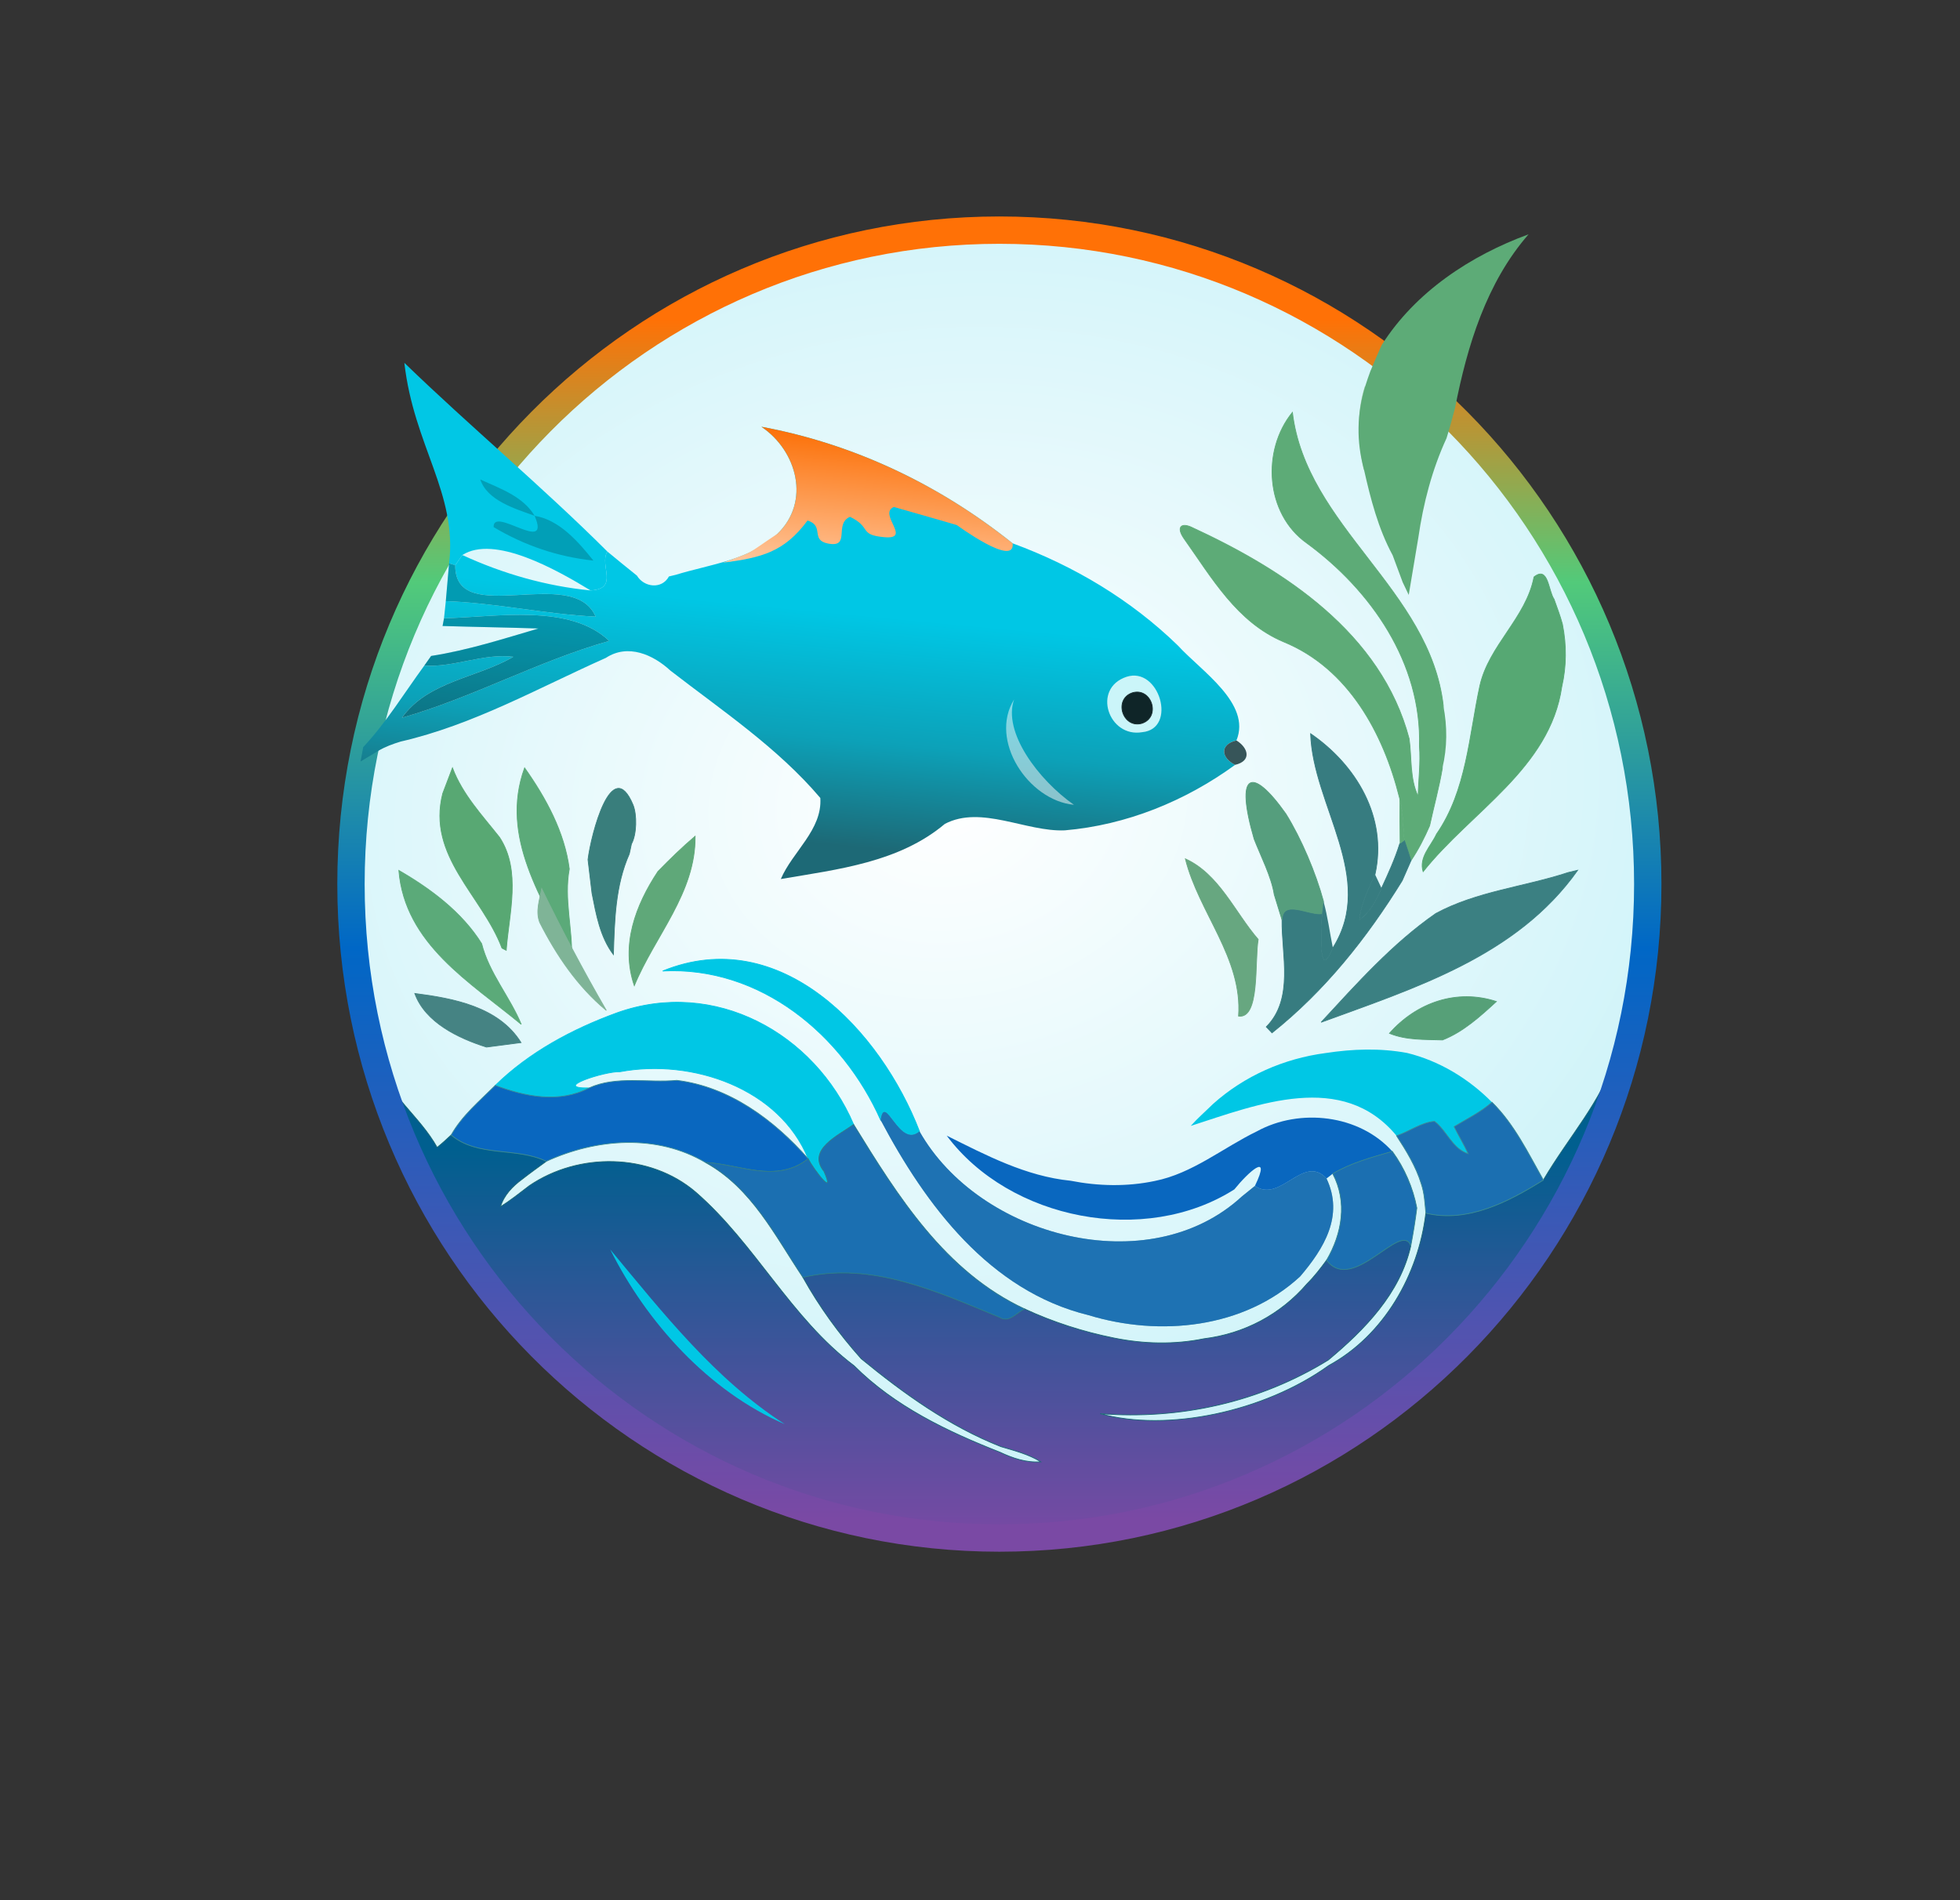 <svg width="860" height="834" viewBox="0 0 860 834" fill="none" xmlns="http://www.w3.org/2000/svg">
    <rect x="0" y="0" width="860" height="834" fill="#333333" stroke="none"/>
    <ellipse cx="439.5" cy="387.5" rx="282.5" ry="283.5" fill="url(#paint0_radial_310_1592)" />
    <path
        d="M598.483 206.095C596.148 194.062 595.171 181.409 599.007 169.567C598.721 181.743 598.674 193.895 598.483 206.095Z"
        fill="#ADD1B6" stroke="#ADD1B6" stroke-width="0.333" />
    <path
        d="M573.368 238.335C555.187 225.444 553.543 197.613 567.077 180.98C573.082 231.091 627.41 258.708 633.272 309.652C632.795 318.779 632.462 328 632.867 337.15C631.413 345.633 629.126 353.949 627.291 362.384C624.98 367.698 622.335 372.892 619.094 377.705C618.165 374.727 617.212 371.796 616.211 368.865C615.544 362.575 615.734 356.284 614.09 350.184C607.037 321.805 591.644 293.33 563.289 281.702C542.773 273.1 531.729 253.561 519.505 236.333C516.152 231.503 518.124 229.35 522.579 231.282C563.492 250.13 606.084 277.866 618.308 324.235C619.475 332.647 618.498 341.677 622.239 349.517C622.406 342.059 623.383 334.839 622.811 327.452C623.884 291.019 601.676 259.089 573.368 238.335Z"
        fill="#5DAB77" stroke="#5DAB77" stroke-width="0.333" />
    <path
        d="M673.088 253.204C679.426 248.176 679.283 259.208 681.88 262.973C683.167 266.595 684.549 270.193 685.55 273.91C687.409 283.222 687.323 292.442 685.264 301.408C680.046 337.269 645.352 356.141 624.431 382.543C622.477 376.228 627.886 371.343 630.316 366.054C643.541 346.943 644.542 323.091 649.307 301.05C653.263 283.203 669.633 271.218 673.088 253.204Z"
        fill="#56A873" stroke="#56A873" stroke-width="0.333" />
    <path
        d="M194.265 348.223C195.718 344.482 197.1 340.741 198.53 337C202.938 348.7 211.54 357.802 219.165 367.452C228.792 382.107 223.335 400.836 222.12 417.063L220.261 416.109C211.564 392.996 187.212 375.768 194.265 348.223Z"
        fill="#58A873" stroke="#58A873" stroke-width="0.333" />
    <path
        d="M633.273 309.652C635.084 318.731 635.06 328.095 632.868 337.15C632.463 328 632.797 318.779 633.273 309.652Z"
        fill="#5DAB77" />
    <path
        d="M575.061 321.996C594.981 335.649 608.921 358.667 603.321 383.734C600.462 390.192 597.126 396.601 596.459 403.75C601.177 400.319 603.964 395.076 606.18 389.81C609.135 383.448 612.066 377.039 614.163 370.319L616.212 368.866C617.213 371.796 618.166 374.727 619.095 377.706C617.785 380.613 616.498 383.544 615.235 386.498C599.747 411.589 581.304 434.822 558.119 453.289C557.476 452.645 556.237 451.311 555.617 450.667C567.936 438.301 562.289 419 562.527 403.726C562.694 394.385 574.346 401.844 580.089 400.986C579.755 407.133 578.182 432.034 584.83 415.998C604.107 385.378 576.062 353.568 575.061 321.996Z"
        fill="#377C80" stroke="#377C80" stroke-width="0.333" />
    <path
        d="M258 377.252C259.358 366.148 268.461 330.93 277.777 353.28C279.51 357.607 279.393 366.164 277.062 370.389C276.824 371.485 276.371 373.653 276.133 374.726C269.938 388.689 269.628 403.939 269.152 418.927C263.314 411.207 261.598 401.342 259.763 392.049C259.311 388.355 258.429 380.945 258 377.252Z"
        fill="#397E7C" stroke="#397E7C" stroke-width="0.333" />
    <path
        d="M614.09 350.184C615.734 356.284 615.544 362.575 616.211 368.865L614.162 370.319C614.066 363.599 614.043 356.88 614.09 350.184Z"
        fill="#5DAB77" />
    <path
        d="M550.291 368.234C541.844 339.259 548.992 335.684 564.183 357.13C571.045 368.162 577.3 383.043 580.708 395.553C580.565 396.911 580.231 399.627 580.088 400.986C574.345 401.843 562.694 394.385 562.527 403.726C561.407 399.985 560.263 396.244 559.095 392.55C557.952 384.902 553.055 375.382 550.291 368.234Z"
        fill="#559E7D" stroke="#559E7D" stroke-width="0.333" />
    <path
        d="M288.686 382.464C293.928 377.103 299.29 371.837 305.008 367C305.294 391.853 287.304 410.748 278.321 432.575C272.245 414.775 278.94 397.19 288.686 382.464Z"
        fill="#5FA879" stroke="#5FA879" stroke-width="0.333" />
    <path
        d="M175 382C188.916 390.054 202.712 400.3 211.338 414.144C214.626 427.154 223.657 437.377 228.709 449.553C206.334 431.038 177.669 414.335 175 382Z"
        fill="#5BAA79" stroke="#5BAA79" stroke-width="0.333" />
    <path
        d="M230.185 337C239.471 350.125 247.734 365.193 249.797 381.374C247.358 394.569 251.3 407.627 250.811 420.801C238.201 394.639 219.119 367.499 230.185 337Z"
        fill="#5BAA79" stroke="#5BAA79" stroke-width="0.333" />
    <path
        d="M520.112 376.919C534.933 383.638 541.82 400.461 552.066 412.28C550.398 422.335 552.9 447.212 543.44 445.949C545.275 420.477 526.022 400.58 520.112 376.919Z"
        fill="#67A780" stroke="#67A780" stroke-width="0.333" />
    <path
        d="M688.078 382.924C689.126 382.685 691.199 382.161 692.248 381.923C665.56 419.619 620.835 433.558 579.684 448.642C595.339 431.7 610.946 414.162 629.985 400.914C647.951 391.192 668.848 389.262 688.078 382.924Z"
        fill="#3B8082" stroke="#3B8082" stroke-width="0.333" />
    <path
        d="M596.457 403.75C597.124 396.601 600.46 390.191 603.319 383.734C604.034 385.259 605.464 388.285 606.179 389.81C603.963 395.076 601.175 400.318 596.457 403.75Z"
        fill="#377C80" />
    <path
        d="M237.681 390C246.521 408.133 255.91 425.957 266.037 443.446C253.479 433.057 244.139 419.261 236.823 404.845C234.917 399.936 236.799 394.885 237.681 390Z"
        fill="#7FB497" stroke="#7FB497" stroke-width="0.333" />
    <path
        d="M580.708 395.553C582.59 402.272 583.424 409.111 584.83 415.997C578.182 432.034 579.755 407.133 580.088 400.986C580.231 399.627 580.565 396.911 580.708 395.553Z"
        fill="#377C80" />
    <path
        d="M290.768 426.148C342.427 405.108 386.437 452.359 403.451 496.513C394.539 504.376 388.225 479.023 386.414 491.557C369.734 454.051 333.611 423.932 290.768 426.148Z"
        fill="#00C7E5" stroke="#00C7E5" stroke-width="0.333" />
    <path
        d="M182 436C198.989 438.192 218.814 441.838 228.608 457.564C224.819 458.065 217.242 459.042 213.453 459.542C201.301 455.706 186.623 448.796 182 436Z"
        fill="#458383" stroke="#458383" stroke-width="0.333" />
    <path
        d="M609.658 453.503C621.548 440.016 639.181 433.844 656.576 439.539C649.475 446.044 642.017 452.859 632.938 456.41C625.027 456.148 617.045 456.529 609.658 453.503Z"
        fill="#56A078" stroke="#56A078" stroke-width="0.333" />
    <path
        d="M270.679 444.519C313.546 429.174 357.414 453.455 374.546 493.486C368.041 498.252 353.839 504.519 361.56 514.121C366.826 526.083 356.937 513.121 354.602 508.546C342.116 477.688 303.8 464.44 272.038 470.349C265.604 470.039 241.466 477.76 258.479 477.474C245.326 484.312 230.529 481.31 217.328 476.354C232.268 461.723 251.164 451.644 270.679 444.519Z"
        fill="#00C7E5" stroke="#00C7E5" stroke-width="0.333" />
    <path
        d="M709.5 462.5C714.289 464.215 714.407 458.721 713.787 465.059C682.954 567.306 596.338 655.184 489.016 672.507C485.871 672.102 482.654 672.364 479.843 673.913C478.58 674.175 476.054 674.699 474.791 674.961C470.907 674.508 466.928 674.651 463.306 676.176C461.495 676.486 457.897 677.058 456.11 677.344C443.338 677.32 430.614 677.344 417.866 677.344C416.079 677.058 412.504 676.486 410.693 676.2C407.095 674.651 403.14 674.461 399.304 674.985C288.693 659.068 191.355 572.572 162.404 464.583C165.311 461.747 161.449 463.498 166 466C170.789 481.179 184.04 489.674 191.808 503.565C193.953 501.874 195.954 499.991 197.956 498.133C209.775 508.021 226.454 503.28 239.703 509.665C236.129 512.263 232.554 514.836 229.075 517.553C224.905 520.626 221.117 524.51 219.592 529.61C224.024 526.822 228.098 523.557 232.245 520.388C253.88 505.639 285.095 505.948 305.254 523.2C331.37 545.884 346.905 578.41 374.737 599.378C392.513 617.178 415.602 628.234 438.763 637.337C444.362 639.981 450.367 642.031 456.682 641.53C451.297 638.218 445.149 636.646 439.168 634.882C416.484 625.923 396.587 611.65 377.858 596.281C368.065 585.32 359.463 573.429 352.314 560.61C382.481 553.485 411.361 566.924 438.644 578.147C442.742 580.745 446.078 576.027 449.557 574.454C462.091 580.268 475.291 584.51 488.85 587.226C501.764 589.847 515.275 590.181 528.238 587.536C545.942 585.367 561.954 576.885 573.535 563.374C576.704 560.229 579.42 556.678 582.065 553.08C593.598 568.187 614.9 535.519 619.023 546.742C614.376 567.592 598.721 583.628 582.804 596.876C552.804 615.391 517.848 623.159 482.726 620.419C512.011 628.568 554.639 619.728 583.042 599.283C607.299 586.035 622.382 559.442 625.623 532.421C644.018 536.806 662.08 527.346 677.187 517.886C688.672 498.371 702.423 483.945 709.5 462.5Z"
        fill="url(#paint1_linear_310_1592)" stroke="#1A6774" stroke-width="0.333" />
    <path
        d="M532.265 484.479C546.014 472.16 563.337 464.559 581.661 462.152C593.546 460.336 605.476 459.921 617.379 462.105C631.557 465.584 644.4 473.375 654.646 483.741C649.666 488.149 643.662 491.032 638.038 494.463C639.992 498.466 642.351 502.279 644.233 506.354C637.276 504.233 634.917 496.322 629.436 492.128C623.551 492.605 618.38 496.608 612.78 498.466C589.024 469.754 551.923 484.646 522.472 494.13C525.522 490.698 529.001 487.696 532.265 484.479Z"
        fill="#00C7E5" />
    <path
        d="M258.48 477.474C270.513 472.017 284.262 475.33 296.986 474.138C320.004 476.95 339.638 491.557 354.602 508.546C340.782 519.626 324.197 510.857 309.591 510.19C288.217 497.561 261.744 499.563 239.703 509.666C226.455 503.28 209.775 508.022 197.956 498.133C202.793 489.555 210.466 483.193 217.328 476.354C230.529 481.31 245.326 484.313 258.48 477.474Z"
        fill="#0967BF" stroke="#398A96" stroke-width="0.333" />
    <path
        d="M638.038 494.463C643.662 491.032 649.666 488.149 654.646 483.741C664.44 493.415 670.492 506.02 677.188 517.886C662.081 527.346 644.019 536.806 625.624 532.422C625.219 528.085 625.028 523.7 623.622 519.554C621.287 511.929 617.093 505.091 612.78 498.466C618.38 496.608 623.551 492.605 629.436 492.128C634.917 496.322 637.276 504.233 644.233 506.354C642.351 502.279 639.992 498.467 638.038 494.463Z"
        fill="#338591" />
    <path
        d="M638.038 494.463C643.662 491.032 649.666 488.149 654.646 483.741C664.44 493.415 670.492 506.02 677.188 517.886C662.081 527.346 644.019 536.806 625.624 532.422C625.219 528.085 625.028 523.7 623.622 519.554C621.287 511.929 617.093 505.091 612.78 498.466C618.38 496.608 623.551 492.605 629.436 492.128C634.917 496.322 637.276 504.233 644.233 506.354C642.351 502.279 639.992 498.467 638.038 494.463Z"
        fill="#0F64C2" fill-opacity="0.65" />
    <path
        d="M638.038 494.463C643.662 491.032 649.666 488.149 654.646 483.741C664.44 493.415 670.492 506.02 677.188 517.886C662.081 527.346 644.019 536.806 625.624 532.422C625.219 528.085 625.028 523.7 623.622 519.554C621.287 511.929 617.093 505.091 612.78 498.466C618.38 496.608 623.551 492.605 629.436 492.128C634.917 496.322 637.276 504.233 644.233 506.354C642.351 502.279 639.992 498.467 638.038 494.463Z"
        stroke="#398A96" stroke-width="0.333" />
    <path
        d="M386.412 491.556C388.223 479.023 394.537 504.376 403.449 496.513C429.636 542.834 504.075 562.707 544.893 525.106C546.775 523.558 548.682 522.009 550.612 520.484C561.93 528.204 571.914 506.163 582.041 517.219C589.785 533.542 580.897 547.981 570.461 560.205C545.751 583.056 508.817 586.726 477.483 577.147C434.259 566.567 406.166 528.919 386.412 491.556Z"
        fill="#3D8C98" />
    <path
        d="M386.412 491.556C388.223 479.023 394.537 504.376 403.449 496.513C429.636 542.834 504.075 562.707 544.893 525.106C546.775 523.558 548.682 522.009 550.612 520.484C561.93 528.204 571.914 506.163 582.041 517.219C589.785 533.542 580.897 547.981 570.461 560.205C545.751 583.056 508.817 586.726 477.483 577.147C434.259 566.567 406.166 528.919 386.412 491.556Z"
        fill="#0F64C2" fill-opacity="0.65" />
    <path
        d="M551.495 496.512C570.271 486.195 596.411 489.125 610.898 505.305C602.011 507.878 592.765 510.333 584.783 515.098C584.092 515.646 582.734 516.695 582.043 517.219C571.916 506.163 561.932 528.204 550.613 520.483C558.143 504.852 547.539 514.598 541.606 521.984C502.433 546.956 443.101 535.495 415.389 498.395C432.712 507.02 450.082 516.218 469.764 518.196C481.917 520.579 494.522 520.865 506.698 518.291C523.235 515.003 536.602 503.732 551.495 496.512Z"
        fill="#0967BF" />
    <path
        d="M361.56 514.121C353.84 504.519 368.041 498.252 374.546 493.486C393.942 525.059 414.625 558.156 449.557 574.454C446.078 576.027 442.742 580.745 438.644 578.148C411.361 566.925 382.481 553.486 352.315 560.61C340.019 542.239 329.845 521.389 309.591 510.19C324.197 510.857 340.782 519.626 354.602 508.546C356.937 513.121 366.826 526.083 361.56 514.121Z"
        fill="#338591" />
    <path
        d="M361.56 514.121C353.84 504.519 368.041 498.252 374.546 493.486C393.942 525.059 414.625 558.156 449.557 574.454C446.078 576.027 442.742 580.745 438.644 578.148C411.361 566.925 382.481 553.486 352.315 560.61C340.019 542.239 329.845 521.389 309.591 510.19C324.197 510.857 340.782 519.626 354.602 508.546C356.937 513.121 366.826 526.083 361.56 514.121Z"
        fill="#0F64C2" fill-opacity="0.65" />
    <path
        d="M361.56 514.121C353.84 504.519 368.041 498.252 374.546 493.486C393.942 525.059 414.625 558.156 449.557 574.454C446.078 576.027 442.742 580.745 438.644 578.148C411.361 566.925 382.481 553.486 352.315 560.61C340.019 542.239 329.845 521.389 309.591 510.19C324.197 510.857 340.782 519.626 354.602 508.546C356.937 513.121 366.826 526.083 361.56 514.121Z"
        stroke="#2F7C8A" stroke-width="0.333" />
    <path
        d="M584.783 515.099C592.765 510.333 602.011 507.879 610.898 505.305C616.26 512.668 619.953 521.199 621.669 530.158C620.978 535.686 620.072 541.238 619.024 546.742C614.902 535.519 593.599 568.188 582.066 553.081C588.929 541.333 591.264 527.465 584.783 515.099Z"
        fill="#338591" />
    <path
        d="M584.783 515.099C592.765 510.333 602.011 507.879 610.898 505.305C616.26 512.668 619.953 521.199 621.669 530.158C620.978 535.686 620.072 541.238 619.024 546.742C614.902 535.519 593.599 568.188 582.066 553.081C588.929 541.333 591.264 527.465 584.783 515.099Z"
        fill="#0F64C2" fill-opacity="0.65" />
    <path
        d="M584.783 515.099C592.765 510.333 602.011 507.879 610.898 505.305C616.26 512.668 619.953 521.199 621.669 530.158C620.978 535.686 620.072 541.238 619.024 546.742C614.902 535.519 593.599 568.188 582.066 553.081C588.929 541.333 591.264 527.465 584.783 515.099Z"
        stroke="#338591" stroke-width="0.333" />
    <path
        d="M267.749 548.362C290.743 576.051 313.856 605.502 344.404 625.065C310.997 610.673 283.69 580.34 267.749 548.362Z"
        fill="#00C7E5" />
    <path
        d="M438.5 101C595.577 101 723 229.446 723 388C723 546.554 595.577 675 438.5 675C281.423 675 154 546.554 154 388C154 229.446 281.423 101 438.5 101Z"
        stroke="url(#paint2_linear_310_1592)" stroke-width="12" />
    <path
        d="M670.706 102.824C645.258 112.141 621.024 128.13 606.299 151.362C604.512 155.175 602.915 159.082 601.271 162.943C600.461 165.135 599.698 167.351 599.007 169.567C595.337 181.556 595.091 193.714 598.483 206.095C601.39 218.986 604.726 231.997 611.064 243.696L615.472 255.563C616.14 256.945 617.45 259.709 618.117 261.091L622.335 235.928C624.503 220.94 628.34 206.119 634.702 192.323C636.084 187.891 637.299 183.411 638.467 178.907C643.78 151.791 652.215 124.007 670.706 102.824Z"
        fill="#5DAB77" />
    <path
        d="M177.419 159.239C206.558 187.445 237.781 213.394 266.528 242.082C262.72 247.911 271.922 258.441 259.125 259.124C243.922 249.856 216.865 234.648 202.866 243.589C202.069 244.689 200.506 246.927 199.74 248.065L197.05 247.255C200.749 216.436 181.587 195.813 177.419 159.239Z"
        fill="#01C7E5" />
    <path
        d="M210.731 210.435C219.252 214.326 229.538 217.832 234.571 226.373C226.047 223.242 213.855 219.762 210.731 210.435Z"
        fill="#01C7E5" />
    <path
        d="M210.731 210.435C219.252 214.326 229.538 217.832 234.571 226.373C226.047 223.242 213.855 219.762 210.731 210.435Z"
        fill="black" fill-opacity="0.2" />
    <path
        d="M234.573 226.373C245.51 228.143 253.82 237.861 260.376 246.028C244.793 244.369 230.213 239.45 216.594 231.336C216.211 221.924 242.048 243.761 234.573 226.373Z"
        fill="#01C7E5" />
    <path
        d="M234.573 226.373C245.51 228.143 253.82 237.861 260.376 246.028C244.793 244.369 230.213 239.45 216.594 231.336C216.211 221.924 242.048 243.761 234.573 226.373Z"
        fill="black" fill-opacity="0.2" />
    <path
        d="M334.095 187.289C374.684 194.826 412.174 212.723 444.318 238.448C471.258 248.351 496.168 263.215 516.812 283.277L516.813 283.277C527.053 294.528 549.191 308.714 542.522 324.961C535.093 326.674 535.738 332.616 541.951 335.665C520.055 351.602 494.284 362.084 467.215 364.416C450.228 365.149 430.537 353.239 414.589 361.578C394.465 378.514 367.608 381.523 342.604 385.782C347.768 373.716 360.855 364.169 359.938 350.209C341.248 328.154 316.852 311.886 294.139 294.29C286.637 287.348 275.558 282.348 265.852 288.722C236.225 301.915 207.696 318.119 175.791 325.456C172.406 326.482 169.036 327.717 165.957 329.534C164.012 330.698 160.158 333.029 158.213 334.193C158.5 332.629 159.078 329.467 159.366 327.903C169.576 316.975 177.371 304.156 186.164 292.125C199.44 292.941 211.978 286.63 225.247 288.241C209.27 297.615 187.836 298.893 176.372 314.994C207.42 306.122 236.072 290.103 267.288 281.282C250.064 264.902 218.477 270.712 194.82 271.363C195 269.477 195.429 265.712 195.608 263.826C217.644 264.578 239.308 269.584 261.351 270.613C251.378 247.487 199.527 276.066 199.74 248.064C200.506 246.926 202.069 244.688 202.866 243.588C220.628 251.785 239.621 257.229 259.126 259.124C271.922 258.441 262.72 247.911 266.528 242.081C270.79 245.636 275.128 249.129 279.466 252.622C282.57 257.795 290.401 258.749 293.51 252.991L296.486 252.272L296.487 252.272C311.704 247.599 329.207 245.809 341.063 234.312C355.761 220.214 349.791 197.919 334.095 187.289ZM469.805 288.232C469.851 288.238 469.896 288.245 469.942 288.252C469.896 288.245 469.851 288.238 469.805 288.232ZM351.445 274.262C351.626 274.302 351.808 274.341 351.989 274.381C351.808 274.341 351.626 274.302 351.445 274.262ZM332.882 269.338C333.293 269.469 333.705 269.599 334.118 269.727C333.293 269.471 332.47 269.209 331.649 268.941L332.882 269.338ZM303.985 256.871C304.505 257.166 305.025 257.459 305.547 257.747C305.025 257.459 304.505 257.166 303.985 256.871ZM297.211 252.746C297.671 253.046 298.131 253.344 298.594 253.637C298.131 253.344 297.671 253.046 297.211 252.746Z"
        fill="url(#paint3_linear_310_1592)" />
    <path
        d="M334.094 187.289C374.683 194.826 412.174 212.724 444.318 238.449C445.489 249.258 419.84 230.44 419.84 230.44C419.84 230.44 409.552 227.393 392.218 222.49C385.021 225.548 400.452 236.886 387.987 235.752C376.581 234.714 382.654 231.485 372.962 226.817C365.765 229.874 373.492 240.54 363.314 238.541C355.4 236.987 361.944 230.827 354.336 228.431C344.075 242.322 334.166 244.75 317.16 246.96C332.083 241.407 326.54 243.969 341.062 234.312C355.76 220.215 349.791 197.919 334.094 187.289Z"
        fill="url(#paint4_linear_310_1592)" />
    <path
        d="M197.05 247.255L199.74 248.065C199.527 276.068 251.378 247.488 261.351 270.615C239.308 269.586 217.643 264.58 195.608 263.828C196.066 258.302 196.592 252.782 197.05 247.255Z"
        fill="#02C2DF" />
    <path
        d="M197.05 247.255L199.74 248.065C199.527 276.068 251.378 247.488 261.351 270.615C239.308 269.586 217.643 264.58 195.608 263.828C196.066 258.302 196.592 252.782 197.05 247.255Z"
        fill="black" fill-opacity="0.2" />
    <path
        d="M194.822 271.364C218.479 270.713 250.065 264.903 267.289 281.283C236.073 290.104 207.422 306.124 176.374 314.995C187.838 298.894 209.271 297.616 225.249 288.242C211.979 286.631 199.442 292.943 186.165 292.127C186.89 291.054 188.406 288.95 189.165 287.88C205.212 285.397 220.703 280.405 236.257 275.833C222.222 275.36 208.194 275.164 194.19 274.729L194.822 271.364Z"
        fill="url(#paint5_linear_310_1592)" />
    <path
        d="M194.822 271.364C218.479 270.713 250.065 264.903 267.289 281.283C236.073 290.104 207.422 306.124 176.374 314.995C187.838 298.894 209.271 297.616 225.249 288.242C211.979 286.631 199.442 292.943 186.165 292.127C186.89 291.054 188.406 288.95 189.165 287.88C205.212 285.397 220.703 280.405 236.257 275.833C222.222 275.36 208.194 275.164 194.19 274.729L194.822 271.364Z"
        fill="black" fill-opacity="0.2" />
    <path
        d="M494.257 297.042C508.687 292.294 516.713 319.871 501.178 321.331C486.403 323.901 478.962 302.157 494.257 297.042Z"
        fill="#CBF5F9" />
    <path
        d="M496.878 304.038C505.28 301.552 509.5 314.617 501.066 317.445C492.633 319.893 488.444 306.866 496.878 304.038Z"
        fill="#0F2528" stroke="#1A2D30" stroke-width="0.333" />
    <path
        d="M444.982 306.944C439.883 321.231 455.528 342.2 471.223 353.21C451.132 351.295 433.797 324.836 444.982 306.944Z"
        fill="url(#paint6_linear_310_1592)" />
    <path
        d="M444.982 306.944C439.883 321.231 455.528 342.2 471.223 353.21C451.132 351.295 433.797 324.836 444.982 306.944Z"
        fill="white" fill-opacity="0.5" />
    <path
        d="M541.952 335.667C535.739 332.618 535.094 326.675 542.523 324.962C547.847 328.271 549.24 333.974 541.952 335.667Z"
        fill="#375559" />
    <defs>
        <radialGradient id="paint0_radial_310_1592" cx="0" cy="0" r="1"
            gradientUnits="userSpaceOnUse"
            gradientTransform="translate(415.155 352.381) rotate(86.113) scale(830.524 1023.26)">
            <stop stop-color="white" />
            <stop offset="1" stop-color="#72DDED" />
        </radialGradient>
        <linearGradient id="paint1_linear_310_1592" x1="438" y1="504.5" x2="438.119" y2="677.344"
            gradientUnits="userSpaceOnUse">
            <stop stop-color="#005F8F" />
            <stop offset="1" stop-color="#7A49A4" />
        </linearGradient>
        <linearGradient id="paint2_linear_310_1592" x1="438.5" y1="95" x2="438.5" y2="681"
            gradientUnits="userSpaceOnUse">
            <stop offset="0.077" stop-color="#FF7106" />
            <stop offset="0.274" stop-color="#52CA7A" />
            <stop offset="0.548" stop-color="#0067C6" />
            <stop offset="0.976" stop-color="#7A49A4" />
        </linearGradient>
        <linearGradient id="paint3_linear_310_1592" x1="354.979" y1="267.538" x2="344.317"
            y2="381.309" gradientUnits="userSpaceOnUse">
            <stop stop-color="#00C7E5" />
            <stop offset="0.486" stop-color="#0CA1B8" />
            <stop offset="0.891" stop-color="#1D6976" />
        </linearGradient>
        <linearGradient id="paint4_linear_310_1592" x1="375.624" y1="191.248" x2="369.029"
            y2="260.419" gradientUnits="userSpaceOnUse">
            <stop stop-color="#FC7109" />
            <stop offset="1" stop-color="#FFD4B4" />
        </linearGradient>
        <linearGradient id="paint5_linear_310_1592" x1="224.617" y1="268.927" x2="219.829"
            y2="319.138" gradientUnits="userSpaceOnUse">
            <stop stop-color="#03BDDA" />
            <stop offset="1" stop-color="#1191A5" />
        </linearGradient>
        <linearGradient id="paint6_linear_310_1592" x1="458.963" y1="308.277" x2="454.828"
            y2="351.647" gradientUnits="userSpaceOnUse">
            <stop stop-color="#05B7D2" />
            <stop offset="1" stop-color="#158597" />
        </linearGradient>
    </defs>
</svg>